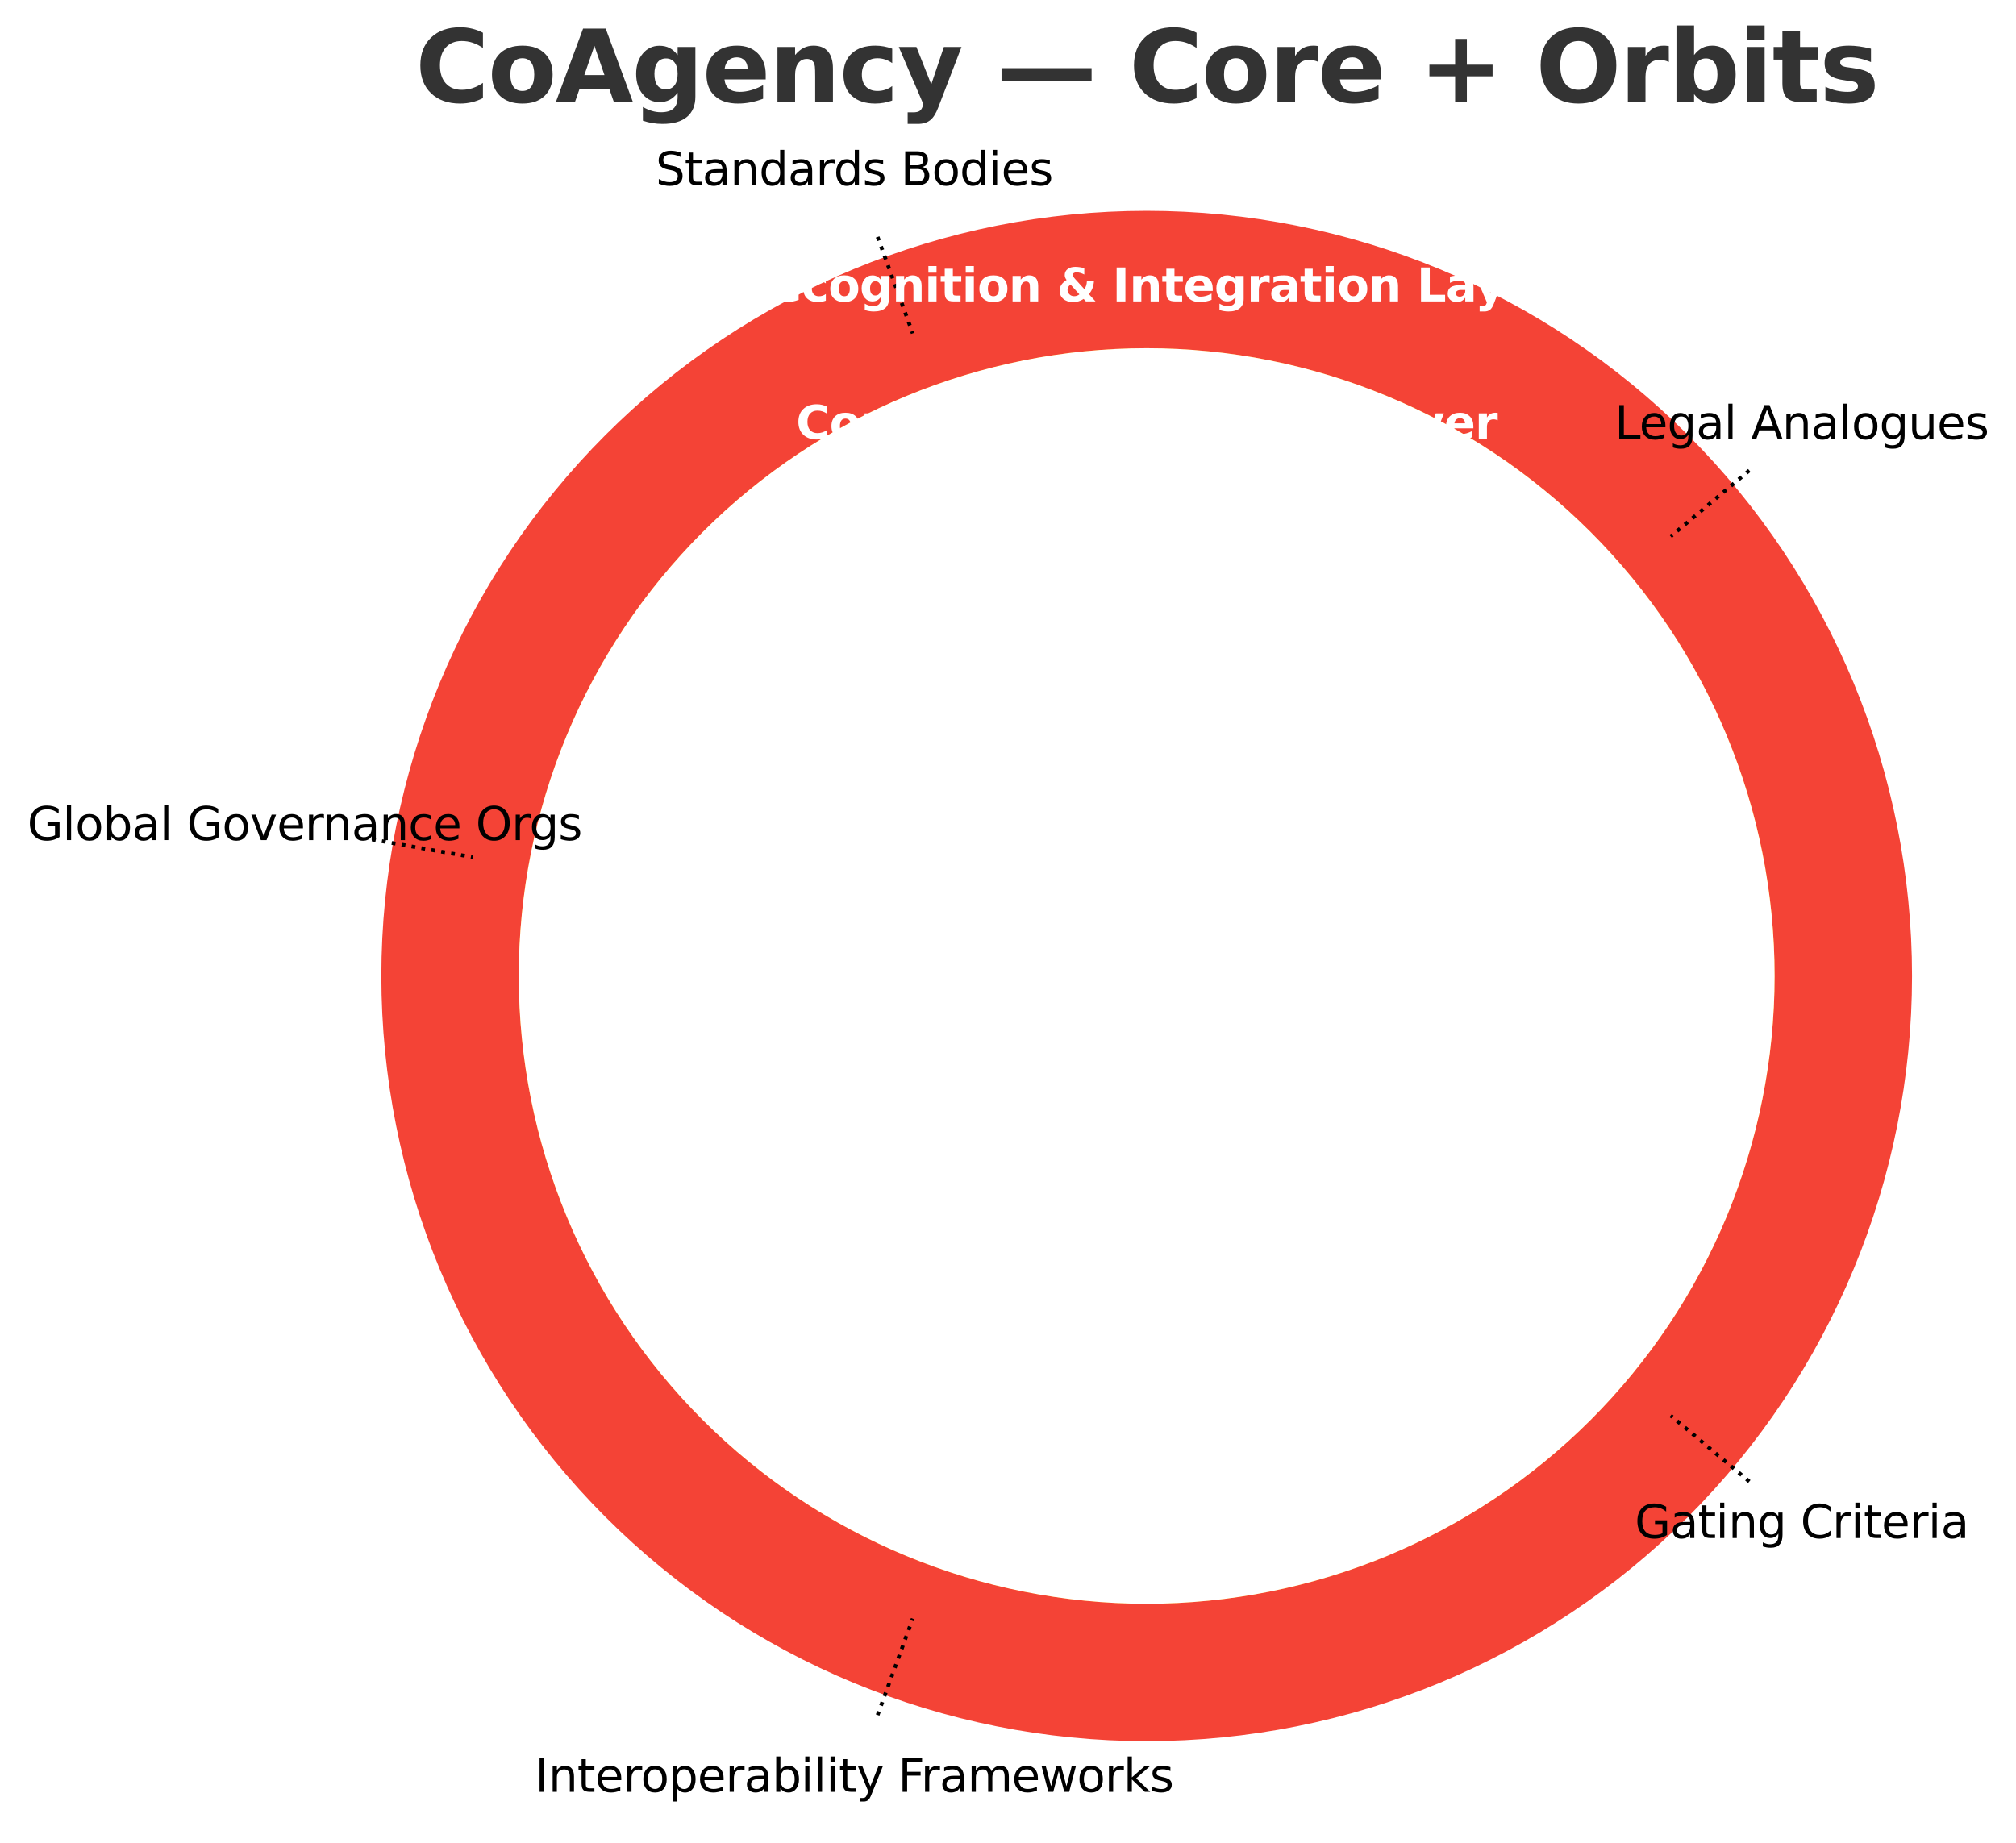 <?xml version="1.0" encoding="utf-8" standalone="no"?>
<!DOCTYPE svg PUBLIC "-//W3C//DTD SVG 1.1//EN"
  "http://www.w3.org/Graphics/SVG/1.1/DTD/svg11.dtd">
<svg xmlns:xlink="http://www.w3.org/1999/xlink" width="531.895pt" height="486.33pt" viewBox="0 0 531.895 486.33" xmlns="http://www.w3.org/2000/svg" version="1.1">
 <defs>
  <style type="text/css">*{stroke-linejoin: round; stroke-linecap: butt}</style>
 </defs>
 <g id="figure_1">
  <g id="patch_1">
   <path d="M 0 486.33 
L 531.895 486.33 
L 531.895 0 
L 0 0 
z
" style="fill: #ffffff"/>
  </g>
  <g id="axes_1">
   <g id="patch_2">
    <path d="M 302.539 458.987 
C 355.957 458.987 407.194 437.764 444.967 399.992 
C 482.739 362.219 503.963 310.982 503.963 257.563 
C 503.963 204.145 482.739 152.908 444.967 115.135 
C 407.194 77.363 355.957 56.139 302.539 56.139 
C 249.12 56.139 197.883 77.363 160.11 115.135 
C 122.338 152.908 101.115 204.145 101.115 257.563 
C 101.115 310.982 122.338 362.219 160.11 399.992 
C 197.883 437.764 249.12 458.987 302.539 458.987 
z
" clip-path="url(#pd118e66a02)" style="fill: #f44336; stroke: #f44336; stroke-linejoin: miter"/>
   </g>
   <g id="patch_3">
    <path d="M 302.539 422.731 
C 346.342 422.731 388.356 405.328 419.33 374.355 
C 450.303 343.381 467.706 301.366 467.706 257.563 
C 467.706 213.76 450.303 171.746 419.33 140.772 
C 388.356 109.799 346.342 92.396 302.539 92.396 
C 258.736 92.396 216.721 109.799 185.747 140.772 
C 154.774 171.746 137.371 213.76 137.371 257.563 
C 137.371 301.366 154.774 343.381 185.747 374.355 
C 216.721 405.328 258.736 422.731 302.539 422.731 
z
" clip-path="url(#pd118e66a02)" style="fill: #ff9800; stroke: #ff9800; stroke-linejoin: miter"/>
   </g>
   <g id="patch_4">
    <path d="M 302.539 386.475 
C 336.726 386.475 369.518 372.892 393.693 348.718 
C 417.867 324.543 431.45 291.751 431.45 257.563 
C 431.45 223.376 417.867 190.584 393.693 166.409 
C 369.518 142.235 336.726 128.652 302.539 128.652 
C 268.351 128.652 235.559 142.235 211.384 166.409 
C 187.21 190.584 173.627 223.376 173.627 257.563 
C 173.627 291.751 187.21 324.543 211.384 348.718 
C 235.559 372.892 268.351 386.475 302.539 386.475 
z
" clip-path="url(#pd118e66a02)" style="fill: #4caf50; stroke: #4caf50; stroke-linejoin: miter"/>
   </g>
   <g id="patch_5">
    <path d="M 302.539 350.218 
C 327.111 350.218 350.68 340.456 368.056 323.08 
C 385.431 305.705 395.194 282.136 395.194 257.563 
C 395.194 232.991 385.431 209.422 368.056 192.046 
C 350.68 174.671 327.111 164.908 302.539 164.908 
C 277.966 164.908 254.397 174.671 237.022 192.046 
C 219.646 209.422 209.883 232.991 209.883 257.563 
C 209.883 282.136 219.646 305.705 237.022 323.08 
C 254.397 340.456 277.966 350.218 302.539 350.218 
z
" clip-path="url(#pd118e66a02)" style="fill: #2196f3; stroke: #2196f3; stroke-linejoin: miter"/>
   </g>
   <g id="patch_6">
    <path d="M 302.539 313.962 
C 317.496 313.962 331.842 308.02 342.418 297.443 
C 352.995 286.867 358.937 272.521 358.937 257.563 
C 358.937 242.606 352.995 228.26 342.418 217.684 
C 331.842 207.107 317.496 201.165 302.539 201.165 
C 287.581 201.165 273.235 207.107 262.659 217.684 
C 252.082 228.26 246.14 242.606 246.14 257.563 
C 246.14 272.521 252.082 286.867 262.659 297.443 
C 273.235 308.02 287.581 313.962 302.539 313.962 
z
" clip-path="url(#pd118e66a02)" style="fill: #9c27b0; stroke: #9c27b0; stroke-linejoin: miter"/>
   </g>
   <g id="patch_7">
    <path d="M 302.539 422.731 
C 346.342 422.731 388.356 405.328 419.33 374.355 
C 450.303 343.381 467.706 301.366 467.706 257.563 
C 467.706 213.76 450.303 171.746 419.33 140.772 
C 388.356 109.799 346.342 92.396 302.539 92.396 
C 258.736 92.396 216.721 109.799 185.747 140.772 
C 154.774 171.746 137.371 213.76 137.371 257.563 
C 137.371 301.366 154.774 343.381 185.747 374.355 
C 216.721 405.328 258.736 422.731 302.539 422.731 
z
" clip-path="url(#pd118e66a02)" style="fill: #ffffff; stroke: #ffffff; stroke-linejoin: miter"/>
   </g>
   <g id="patch_8">
    <path d="M 302.539 386.475 
C 336.726 386.475 369.518 372.892 393.693 348.718 
C 417.867 324.543 431.45 291.751 431.45 257.563 
C 431.45 223.376 417.867 190.584 393.693 166.409 
C 369.518 142.235 336.726 128.652 302.539 128.652 
C 268.351 128.652 235.559 142.235 211.384 166.409 
C 187.21 190.584 173.627 223.376 173.627 257.563 
C 173.627 291.751 187.21 324.543 211.384 348.718 
C 235.559 372.892 268.351 386.475 302.539 386.475 
z
" clip-path="url(#pd118e66a02)" style="fill: #ffffff; stroke: #ffffff; stroke-linejoin: miter"/>
   </g>
   <g id="patch_9">
    <path d="M 302.539 350.218 
C 327.111 350.218 350.68 340.456 368.056 323.08 
C 385.431 305.705 395.194 282.136 395.194 257.563 
C 395.194 232.991 385.431 209.422 368.056 192.046 
C 350.68 174.671 327.111 164.908 302.539 164.908 
C 277.966 164.908 254.397 174.671 237.022 192.046 
C 219.646 209.422 209.883 232.991 209.883 257.563 
C 209.883 282.136 219.646 305.705 237.022 323.08 
C 254.397 340.456 277.966 350.218 302.539 350.218 
z
" clip-path="url(#pd118e66a02)" style="fill: #ffffff; stroke: #ffffff; stroke-linejoin: miter"/>
   </g>
   <g id="patch_10">
    <path d="M 302.539 313.962 
C 317.496 313.962 331.842 308.02 342.418 297.443 
C 352.995 286.867 358.937 272.521 358.937 257.563 
C 358.937 242.606 352.995 228.26 342.418 217.684 
C 331.842 207.107 317.496 201.165 302.539 201.165 
C 287.581 201.165 273.235 207.107 262.659 217.684 
C 252.082 228.26 246.14 242.606 246.14 257.563 
C 246.14 272.521 252.082 286.867 262.659 297.443 
C 273.235 308.02 287.581 313.962 302.539 313.962 
z
" clip-path="url(#pd118e66a02)" style="fill: #ffffff; stroke: #ffffff; stroke-linejoin: miter"/>
   </g>
   <g id="patch_11">
    <path d="M 302.539 257.563 
C 302.539 257.563 302.539 257.563 302.539 257.563 
C 302.539 257.563 302.539 257.563 302.539 257.563 
C 302.539 257.563 302.539 257.563 302.539 257.563 
C 302.539 257.563 302.539 257.563 302.539 257.563 
C 302.539 257.563 302.539 257.563 302.539 257.563 
C 302.539 257.563 302.539 257.563 302.539 257.563 
C 302.539 257.563 302.539 257.563 302.539 257.563 
C 302.539 257.563 302.539 257.563 302.539 257.563 
z
" clip-path="url(#pd118e66a02)" style="fill: #ffffff; stroke: #ffffff; stroke-linejoin: miter"/>
   </g>
   <g id="line2d_1">
    <path d="M 231.553 62.533 
L 240.812 87.972 
" clip-path="url(#pd118e66a02)" style="fill: none; stroke-dasharray: 1,1.65; stroke-dashoffset: 0; stroke: #000000"/>
   </g>
   <g id="line2d_2">
    <path d="M 461.529 124.155 
L 440.791 141.556 
" clip-path="url(#pd118e66a02)" style="fill: none; stroke-dasharray: 1,1.65; stroke-dashoffset: 0; stroke: #000000"/>
   </g>
   <g id="line2d_3">
    <path d="M 461.529 390.972 
L 440.791 373.571 
" clip-path="url(#pd118e66a02)" style="fill: none; stroke-dasharray: 1,1.65; stroke-dashoffset: 0; stroke: #000000"/>
   </g>
   <g id="line2d_4">
    <path d="M 231.553 452.594 
L 240.812 427.155 
" clip-path="url(#pd118e66a02)" style="fill: none; stroke-dasharray: 1,1.65; stroke-dashoffset: 0; stroke: #000000"/>
   </g>
   <g id="line2d_5">
    <path d="M 98.144 221.523 
L 124.804 226.224 
" clip-path="url(#pd118e66a02)" style="fill: none; stroke-dasharray: 1,1.65; stroke-dashoffset: 0; stroke: #000000"/>
   </g>
   <g id="text_1">
    <!-- CoAgency — Core + Orbits -->
    <g style="fill: #333333" transform="translate(109.576 26.956) scale(0.26 -0.26)">
     <defs>
      <path id="DejaVuSans-Bold-43" d="M 4288 256 
Q 3956 84 3597 -3 
Q 3238 -91 2847 -91 
Q 1681 -91 1000 561 
Q 319 1213 319 2328 
Q 319 3447 1000 4098 
Q 1681 4750 2847 4750 
Q 3238 4750 3597 4662 
Q 3956 4575 4288 4403 
L 4288 3438 
Q 3953 3666 3628 3772 
Q 3303 3878 2944 3878 
Q 2300 3878 1931 3465 
Q 1563 3053 1563 2328 
Q 1563 1606 1931 1193 
Q 2300 781 2944 781 
Q 3303 781 3628 887 
Q 3953 994 4288 1222 
L 4288 256 
z
" transform="scale(0.016)"/>
      <path id="DejaVuSans-Bold-6f" d="M 2203 2784 
Q 1831 2784 1636 2517 
Q 1441 2250 1441 1747 
Q 1441 1244 1636 976 
Q 1831 709 2203 709 
Q 2569 709 2762 976 
Q 2956 1244 2956 1747 
Q 2956 2250 2762 2517 
Q 2569 2784 2203 2784 
z
M 2203 3584 
Q 3106 3584 3614 3096 
Q 4122 2609 4122 1747 
Q 4122 884 3614 396 
Q 3106 -91 2203 -91 
Q 1297 -91 786 396 
Q 275 884 275 1747 
Q 275 2609 786 3096 
Q 1297 3584 2203 3584 
z
" transform="scale(0.016)"/>
      <path id="DejaVuSans-Bold-41" d="M 3419 850 
L 1538 850 
L 1241 0 
L 31 0 
L 1759 4666 
L 3194 4666 
L 4922 0 
L 3713 0 
L 3419 850 
z
M 1838 1716 
L 3116 1716 
L 2478 3572 
L 1838 1716 
z
" transform="scale(0.016)"/>
      <path id="DejaVuSans-Bold-67" d="M 2919 594 
Q 2688 288 2409 144 
Q 2131 0 1766 0 
Q 1125 0 706 504 
Q 288 1009 288 1791 
Q 288 2575 706 3076 
Q 1125 3578 1766 3578 
Q 2131 3578 2409 3434 
Q 2688 3291 2919 2981 
L 2919 3500 
L 4044 3500 
L 4044 353 
Q 4044 -491 3511 -936 
Q 2978 -1381 1966 -1381 
Q 1638 -1381 1331 -1331 
Q 1025 -1281 716 -1178 
L 716 -306 
Q 1009 -475 1290 -558 
Q 1572 -641 1856 -641 
Q 2406 -641 2662 -400 
Q 2919 -159 2919 353 
L 2919 594 
z
M 2181 2772 
Q 1834 2772 1640 2515 
Q 1447 2259 1447 1791 
Q 1447 1309 1634 1061 
Q 1822 813 2181 813 
Q 2531 813 2725 1069 
Q 2919 1325 2919 1791 
Q 2919 2259 2725 2515 
Q 2531 2772 2181 2772 
z
" transform="scale(0.016)"/>
      <path id="DejaVuSans-Bold-65" d="M 4031 1759 
L 4031 1441 
L 1416 1441 
Q 1456 1047 1700 850 
Q 1944 653 2381 653 
Q 2734 653 3104 758 
Q 3475 863 3866 1075 
L 3866 213 
Q 3469 63 3072 -14 
Q 2675 -91 2278 -91 
Q 1328 -91 801 392 
Q 275 875 275 1747 
Q 275 2603 792 3093 
Q 1309 3584 2216 3584 
Q 3041 3584 3536 3087 
Q 4031 2591 4031 1759 
z
M 2881 2131 
Q 2881 2450 2695 2645 
Q 2509 2841 2209 2841 
Q 1884 2841 1681 2658 
Q 1478 2475 1428 2131 
L 2881 2131 
z
" transform="scale(0.016)"/>
      <path id="DejaVuSans-Bold-6e" d="M 4056 2131 
L 4056 0 
L 2931 0 
L 2931 347 
L 2931 1631 
Q 2931 2084 2911 2256 
Q 2891 2428 2841 2509 
Q 2775 2619 2662 2680 
Q 2550 2741 2406 2741 
Q 2056 2741 1856 2470 
Q 1656 2200 1656 1722 
L 1656 0 
L 538 0 
L 538 3500 
L 1656 3500 
L 1656 2988 
Q 1909 3294 2193 3439 
Q 2478 3584 2822 3584 
Q 3428 3584 3742 3212 
Q 4056 2841 4056 2131 
z
" transform="scale(0.016)"/>
      <path id="DejaVuSans-Bold-63" d="M 3366 3391 
L 3366 2478 
Q 3138 2634 2908 2709 
Q 2678 2784 2431 2784 
Q 1963 2784 1702 2511 
Q 1441 2238 1441 1747 
Q 1441 1256 1702 982 
Q 1963 709 2431 709 
Q 2694 709 2930 787 
Q 3166 866 3366 1019 
L 3366 103 
Q 3103 6 2833 -42 
Q 2563 -91 2291 -91 
Q 1344 -91 809 395 
Q 275 881 275 1747 
Q 275 2613 809 3098 
Q 1344 3584 2291 3584 
Q 2566 3584 2833 3536 
Q 3100 3488 3366 3391 
z
" transform="scale(0.016)"/>
      <path id="DejaVuSans-Bold-79" d="M 78 3500 
L 1197 3500 
L 2138 1125 
L 2938 3500 
L 4056 3500 
L 2584 -331 
Q 2363 -916 2067 -1148 
Q 1772 -1381 1288 -1381 
L 641 -1381 
L 641 -647 
L 991 -647 
Q 1275 -647 1404 -556 
Q 1534 -466 1606 -231 
L 1638 -134 
L 78 3500 
z
" transform="scale(0.016)"/>
      <path id="DejaVuSans-Bold-20" transform="scale(0.016)"/>
      <path id="DejaVuSans-Bold-2014" d="M 344 2156 
L 6056 2156 
L 6056 1350 
L 344 1350 
L 344 2156 
z
" transform="scale(0.016)"/>
      <path id="DejaVuSans-Bold-72" d="M 3138 2547 
Q 2991 2616 2845 2648 
Q 2700 2681 2553 2681 
Q 2122 2681 1889 2404 
Q 1656 2128 1656 1613 
L 1656 0 
L 538 0 
L 538 3500 
L 1656 3500 
L 1656 2925 
Q 1872 3269 2151 3426 
Q 2431 3584 2822 3584 
Q 2878 3584 2943 3579 
Q 3009 3575 3134 3559 
L 3138 2547 
z
" transform="scale(0.016)"/>
      <path id="DejaVuSans-Bold-2b" d="M 3053 4013 
L 3053 2375 
L 4684 2375 
L 4684 1638 
L 3053 1638 
L 3053 0 
L 2309 0 
L 2309 1638 
L 678 1638 
L 678 2375 
L 2309 2375 
L 2309 4013 
L 3053 4013 
z
" transform="scale(0.016)"/>
      <path id="DejaVuSans-Bold-4f" d="M 2719 3878 
Q 2169 3878 1866 3472 
Q 1563 3066 1563 2328 
Q 1563 1594 1866 1187 
Q 2169 781 2719 781 
Q 3272 781 3575 1187 
Q 3878 1594 3878 2328 
Q 3878 3066 3575 3472 
Q 3272 3878 2719 3878 
z
M 2719 4750 
Q 3844 4750 4481 4106 
Q 5119 3463 5119 2328 
Q 5119 1197 4481 553 
Q 3844 -91 2719 -91 
Q 1597 -91 958 553 
Q 319 1197 319 2328 
Q 319 3463 958 4106 
Q 1597 4750 2719 4750 
z
" transform="scale(0.016)"/>
      <path id="DejaVuSans-Bold-62" d="M 2400 722 
Q 2759 722 2948 984 
Q 3138 1247 3138 1747 
Q 3138 2247 2948 2509 
Q 2759 2772 2400 2772 
Q 2041 2772 1848 2508 
Q 1656 2244 1656 1747 
Q 1656 1250 1848 986 
Q 2041 722 2400 722 
z
M 1656 2988 
Q 1888 3294 2169 3439 
Q 2450 3584 2816 3584 
Q 3463 3584 3878 3070 
Q 4294 2556 4294 1747 
Q 4294 938 3878 423 
Q 3463 -91 2816 -91 
Q 2450 -91 2169 54 
Q 1888 200 1656 506 
L 1656 0 
L 538 0 
L 538 4863 
L 1656 4863 
L 1656 2988 
z
" transform="scale(0.016)"/>
      <path id="DejaVuSans-Bold-69" d="M 538 3500 
L 1656 3500 
L 1656 0 
L 538 0 
L 538 3500 
z
M 538 4863 
L 1656 4863 
L 1656 3950 
L 538 3950 
L 538 4863 
z
" transform="scale(0.016)"/>
      <path id="DejaVuSans-Bold-74" d="M 1759 4494 
L 1759 3500 
L 2913 3500 
L 2913 2700 
L 1759 2700 
L 1759 1216 
Q 1759 972 1856 886 
Q 1953 800 2241 800 
L 2816 800 
L 2816 0 
L 1856 0 
Q 1194 0 917 276 
Q 641 553 641 1216 
L 641 2700 
L 84 2700 
L 84 3500 
L 641 3500 
L 641 4494 
L 1759 4494 
z
" transform="scale(0.016)"/>
      <path id="DejaVuSans-Bold-73" d="M 3272 3391 
L 3272 2541 
Q 2913 2691 2578 2766 
Q 2244 2841 1947 2841 
Q 1628 2841 1473 2761 
Q 1319 2681 1319 2516 
Q 1319 2381 1436 2309 
Q 1553 2238 1856 2203 
L 2053 2175 
Q 2913 2066 3209 1816 
Q 3506 1566 3506 1031 
Q 3506 472 3093 190 
Q 2681 -91 1863 -91 
Q 1516 -91 1145 -36 
Q 775 19 384 128 
L 384 978 
Q 719 816 1070 734 
Q 1422 653 1784 653 
Q 2113 653 2278 743 
Q 2444 834 2444 1013 
Q 2444 1163 2330 1236 
Q 2216 1309 1875 1350 
L 1678 1375 
Q 931 1469 631 1722 
Q 331 1975 331 2491 
Q 331 3047 712 3315 
Q 1094 3584 1881 3584 
Q 2191 3584 2531 3537 
Q 2872 3491 3272 3391 
z
" transform="scale(0.016)"/>
     </defs>
     <use xlink:href="#DejaVuSans-Bold-43"/>
     <use xlink:href="#DejaVuSans-Bold-6f" x="73.389"/>
     <use xlink:href="#DejaVuSans-Bold-41" x="142.09"/>
     <use xlink:href="#DejaVuSans-Bold-67" x="219.482"/>
     <use xlink:href="#DejaVuSans-Bold-65" x="291.064"/>
     <use xlink:href="#DejaVuSans-Bold-6e" x="358.887"/>
     <use xlink:href="#DejaVuSans-Bold-63" x="430.078"/>
     <use xlink:href="#DejaVuSans-Bold-79" x="489.355"/>
     <use xlink:href="#DejaVuSans-Bold-20" x="554.541"/>
     <use xlink:href="#DejaVuSans-Bold-2014" x="589.355"/>
     <use xlink:href="#DejaVuSans-Bold-20" x="689.355"/>
     <use xlink:href="#DejaVuSans-Bold-43" x="724.17"/>
     <use xlink:href="#DejaVuSans-Bold-6f" x="797.559"/>
     <use xlink:href="#DejaVuSans-Bold-72" x="866.26"/>
     <use xlink:href="#DejaVuSans-Bold-65" x="915.576"/>
     <use xlink:href="#DejaVuSans-Bold-20" x="983.398"/>
     <use xlink:href="#DejaVuSans-Bold-2b" x="1018.213"/>
     <use xlink:href="#DejaVuSans-Bold-20" x="1102.002"/>
     <use xlink:href="#DejaVuSans-Bold-4f" x="1136.816"/>
     <use xlink:href="#DejaVuSans-Bold-72" x="1221.826"/>
     <use xlink:href="#DejaVuSans-Bold-62" x="1271.143"/>
     <use xlink:href="#DejaVuSans-Bold-69" x="1342.725"/>
     <use xlink:href="#DejaVuSans-Bold-74" x="1377.002"/>
     <use xlink:href="#DejaVuSans-Bold-73" x="1424.805"/>
    </g>
   </g>
   <g id="text_2">
    <!-- Recognition &amp; Integration Layer -->
    <g style="fill: #ffffff" transform="translate(194.044 79.546) scale(0.12 -0.12)">
     <defs>
      <path id="DejaVuSans-Bold-52" d="M 2297 2597 
Q 2675 2597 2839 2737 
Q 3003 2878 3003 3200 
Q 3003 3519 2839 3656 
Q 2675 3794 2297 3794 
L 1791 3794 
L 1791 2597 
L 2297 2597 
z
M 1791 1766 
L 1791 0 
L 588 0 
L 588 4666 
L 2425 4666 
Q 3347 4666 3776 4356 
Q 4206 4047 4206 3378 
Q 4206 2916 3982 2619 
Q 3759 2322 3309 2181 
Q 3556 2125 3751 1926 
Q 3947 1728 4147 1325 
L 4800 0 
L 3519 0 
L 2950 1159 
Q 2778 1509 2601 1637 
Q 2425 1766 2131 1766 
L 1791 1766 
z
" transform="scale(0.016)"/>
      <path id="DejaVuSans-Bold-26" d="M 2497 3097 
L 3775 1691 
Q 3941 1909 4027 2181 
Q 4113 2453 4128 2797 
L 5100 2797 
Q 5053 2228 4879 1784 
Q 4706 1341 4397 1006 
L 5313 0 
L 3988 0 
L 3681 341 
Q 3353 122 2990 15 
Q 2628 -91 2222 -91 
Q 1400 -91 892 342 
Q 384 775 384 1459 
Q 384 1916 607 2267 
Q 831 2619 1338 2950 
Q 1206 3116 1143 3281 
Q 1081 3447 1081 3628 
Q 1081 4138 1478 4444 
Q 1875 4750 2534 4750 
Q 2819 4750 3126 4704 
Q 3434 4659 3769 4569 
L 3769 3700 
Q 3475 3850 3212 3922 
Q 2950 3994 2700 3994 
Q 2459 3994 2326 3901 
Q 2194 3809 2194 3641 
Q 2194 3534 2270 3398 
Q 2347 3263 2497 3097 
z
M 1875 2322 
Q 1672 2175 1569 1989 
Q 1466 1803 1466 1581 
Q 1466 1222 1731 969 
Q 1997 716 2369 716 
Q 2578 716 2759 780 
Q 2941 844 3097 972 
L 1875 2322 
z
" transform="scale(0.016)"/>
      <path id="DejaVuSans-Bold-49" d="M 588 4666 
L 1791 4666 
L 1791 0 
L 588 0 
L 588 4666 
z
" transform="scale(0.016)"/>
      <path id="DejaVuSans-Bold-61" d="M 2106 1575 
Q 1756 1575 1579 1456 
Q 1403 1338 1403 1106 
Q 1403 894 1545 773 
Q 1688 653 1941 653 
Q 2256 653 2472 879 
Q 2688 1106 2688 1447 
L 2688 1575 
L 2106 1575 
z
M 3816 1997 
L 3816 0 
L 2688 0 
L 2688 519 
Q 2463 200 2181 54 
Q 1900 -91 1497 -91 
Q 953 -91 614 226 
Q 275 544 275 1050 
Q 275 1666 698 1953 
Q 1122 2241 2028 2241 
L 2688 2241 
L 2688 2328 
Q 2688 2594 2478 2717 
Q 2269 2841 1825 2841 
Q 1466 2841 1156 2769 
Q 847 2697 581 2553 
L 581 3406 
Q 941 3494 1303 3539 
Q 1666 3584 2028 3584 
Q 2975 3584 3395 3211 
Q 3816 2838 3816 1997 
z
" transform="scale(0.016)"/>
      <path id="DejaVuSans-Bold-4c" d="M 588 4666 
L 1791 4666 
L 1791 909 
L 3903 909 
L 3903 0 
L 588 0 
L 588 4666 
z
" transform="scale(0.016)"/>
     </defs>
     <use xlink:href="#DejaVuSans-Bold-52"/>
     <use xlink:href="#DejaVuSans-Bold-65" x="77.002"/>
     <use xlink:href="#DejaVuSans-Bold-63" x="144.824"/>
     <use xlink:href="#DejaVuSans-Bold-6f" x="204.102"/>
     <use xlink:href="#DejaVuSans-Bold-67" x="272.803"/>
     <use xlink:href="#DejaVuSans-Bold-6e" x="344.385"/>
     <use xlink:href="#DejaVuSans-Bold-69" x="415.576"/>
     <use xlink:href="#DejaVuSans-Bold-74" x="449.854"/>
     <use xlink:href="#DejaVuSans-Bold-69" x="497.656"/>
     <use xlink:href="#DejaVuSans-Bold-6f" x="531.934"/>
     <use xlink:href="#DejaVuSans-Bold-6e" x="600.635"/>
     <use xlink:href="#DejaVuSans-Bold-20" x="671.826"/>
     <use xlink:href="#DejaVuSans-Bold-26" x="706.641"/>
     <use xlink:href="#DejaVuSans-Bold-20" x="793.848"/>
     <use xlink:href="#DejaVuSans-Bold-49" x="828.662"/>
     <use xlink:href="#DejaVuSans-Bold-6e" x="865.869"/>
     <use xlink:href="#DejaVuSans-Bold-74" x="937.061"/>
     <use xlink:href="#DejaVuSans-Bold-65" x="984.863"/>
     <use xlink:href="#DejaVuSans-Bold-67" x="1052.686"/>
     <use xlink:href="#DejaVuSans-Bold-72" x="1124.268"/>
     <use xlink:href="#DejaVuSans-Bold-61" x="1173.584"/>
     <use xlink:href="#DejaVuSans-Bold-74" x="1241.064"/>
     <use xlink:href="#DejaVuSans-Bold-69" x="1288.867"/>
     <use xlink:href="#DejaVuSans-Bold-6f" x="1323.145"/>
     <use xlink:href="#DejaVuSans-Bold-6e" x="1391.846"/>
     <use xlink:href="#DejaVuSans-Bold-20" x="1463.037"/>
     <use xlink:href="#DejaVuSans-Bold-4c" x="1497.852"/>
     <use xlink:href="#DejaVuSans-Bold-61" x="1561.572"/>
     <use xlink:href="#DejaVuSans-Bold-79" x="1625.928"/>
     <use xlink:href="#DejaVuSans-Bold-65" x="1691.113"/>
     <use xlink:href="#DejaVuSans-Bold-72" x="1758.936"/>
    </g>
   </g>
   <g id="text_3">
    <!-- Continuity &amp; Memory Layer -->
    <g style="fill: #ffffff" transform="translate(210.031 115.803) scale(0.12 -0.12)">
     <defs>
      <path id="DejaVuSans-Bold-75" d="M 500 1363 
L 500 3500 
L 1625 3500 
L 1625 3150 
Q 1625 2866 1622 2436 
Q 1619 2006 1619 1863 
Q 1619 1441 1641 1255 
Q 1663 1069 1716 984 
Q 1784 875 1895 815 
Q 2006 756 2150 756 
Q 2500 756 2700 1025 
Q 2900 1294 2900 1772 
L 2900 3500 
L 4019 3500 
L 4019 0 
L 2900 0 
L 2900 506 
Q 2647 200 2364 54 
Q 2081 -91 1741 -91 
Q 1134 -91 817 281 
Q 500 653 500 1363 
z
" transform="scale(0.016)"/>
      <path id="DejaVuSans-Bold-4d" d="M 588 4666 
L 2119 4666 
L 3181 2169 
L 4250 4666 
L 5778 4666 
L 5778 0 
L 4641 0 
L 4641 3413 
L 3566 897 
L 2803 897 
L 1728 3413 
L 1728 0 
L 588 0 
L 588 4666 
z
" transform="scale(0.016)"/>
      <path id="DejaVuSans-Bold-6d" d="M 3781 2919 
Q 3994 3244 4286 3414 
Q 4578 3584 4928 3584 
Q 5531 3584 5847 3212 
Q 6163 2841 6163 2131 
L 6163 0 
L 5038 0 
L 5038 1825 
Q 5041 1866 5042 1909 
Q 5044 1953 5044 2034 
Q 5044 2406 4934 2573 
Q 4825 2741 4581 2741 
Q 4263 2741 4089 2478 
Q 3916 2216 3909 1719 
L 3909 0 
L 2784 0 
L 2784 1825 
Q 2784 2406 2684 2573 
Q 2584 2741 2328 2741 
Q 2006 2741 1831 2477 
Q 1656 2213 1656 1722 
L 1656 0 
L 531 0 
L 531 3500 
L 1656 3500 
L 1656 2988 
Q 1863 3284 2130 3434 
Q 2397 3584 2719 3584 
Q 3081 3584 3359 3409 
Q 3638 3234 3781 2919 
z
" transform="scale(0.016)"/>
     </defs>
     <use xlink:href="#DejaVuSans-Bold-43"/>
     <use xlink:href="#DejaVuSans-Bold-6f" x="73.389"/>
     <use xlink:href="#DejaVuSans-Bold-6e" x="142.09"/>
     <use xlink:href="#DejaVuSans-Bold-74" x="213.281"/>
     <use xlink:href="#DejaVuSans-Bold-69" x="261.084"/>
     <use xlink:href="#DejaVuSans-Bold-6e" x="295.361"/>
     <use xlink:href="#DejaVuSans-Bold-75" x="366.553"/>
     <use xlink:href="#DejaVuSans-Bold-69" x="437.744"/>
     <use xlink:href="#DejaVuSans-Bold-74" x="472.021"/>
     <use xlink:href="#DejaVuSans-Bold-79" x="519.824"/>
     <use xlink:href="#DejaVuSans-Bold-20" x="585.01"/>
     <use xlink:href="#DejaVuSans-Bold-26" x="619.824"/>
     <use xlink:href="#DejaVuSans-Bold-20" x="707.031"/>
     <use xlink:href="#DejaVuSans-Bold-4d" x="741.846"/>
     <use xlink:href="#DejaVuSans-Bold-65" x="841.357"/>
     <use xlink:href="#DejaVuSans-Bold-6d" x="909.18"/>
     <use xlink:href="#DejaVuSans-Bold-6f" x="1013.379"/>
     <use xlink:href="#DejaVuSans-Bold-72" x="1082.08"/>
     <use xlink:href="#DejaVuSans-Bold-79" x="1131.396"/>
     <use xlink:href="#DejaVuSans-Bold-20" x="1196.582"/>
     <use xlink:href="#DejaVuSans-Bold-4c" x="1231.396"/>
     <use xlink:href="#DejaVuSans-Bold-61" x="1295.117"/>
     <use xlink:href="#DejaVuSans-Bold-79" x="1359.473"/>
     <use xlink:href="#DejaVuSans-Bold-65" x="1424.658"/>
     <use xlink:href="#DejaVuSans-Bold-72" x="1492.48"/>
    </g>
   </g>
   <g id="text_4">
    <!-- Operational Agency Layer -->
    <g style="fill: #ffffff" transform="translate(215.092 152.059) scale(0.12 -0.12)">
     <defs>
      <path id="DejaVuSans-Bold-70" d="M 1656 506 
L 1656 -1331 
L 538 -1331 
L 538 3500 
L 1656 3500 
L 1656 2988 
Q 1888 3294 2169 3439 
Q 2450 3584 2816 3584 
Q 3463 3584 3878 3070 
Q 4294 2556 4294 1747 
Q 4294 938 3878 423 
Q 3463 -91 2816 -91 
Q 2450 -91 2169 54 
Q 1888 200 1656 506 
z
M 2400 2772 
Q 2041 2772 1848 2508 
Q 1656 2244 1656 1747 
Q 1656 1250 1848 986 
Q 2041 722 2400 722 
Q 2759 722 2948 984 
Q 3138 1247 3138 1747 
Q 3138 2247 2948 2509 
Q 2759 2772 2400 2772 
z
" transform="scale(0.016)"/>
      <path id="DejaVuSans-Bold-6c" d="M 538 4863 
L 1656 4863 
L 1656 0 
L 538 0 
L 538 4863 
z
" transform="scale(0.016)"/>
     </defs>
     <use xlink:href="#DejaVuSans-Bold-4f"/>
     <use xlink:href="#DejaVuSans-Bold-70" x="85.01"/>
     <use xlink:href="#DejaVuSans-Bold-65" x="156.592"/>
     <use xlink:href="#DejaVuSans-Bold-72" x="224.414"/>
     <use xlink:href="#DejaVuSans-Bold-61" x="273.73"/>
     <use xlink:href="#DejaVuSans-Bold-74" x="341.211"/>
     <use xlink:href="#DejaVuSans-Bold-69" x="389.014"/>
     <use xlink:href="#DejaVuSans-Bold-6f" x="423.291"/>
     <use xlink:href="#DejaVuSans-Bold-6e" x="491.992"/>
     <use xlink:href="#DejaVuSans-Bold-61" x="563.184"/>
     <use xlink:href="#DejaVuSans-Bold-6c" x="630.664"/>
     <use xlink:href="#DejaVuSans-Bold-20" x="664.941"/>
     <use xlink:href="#DejaVuSans-Bold-41" x="699.756"/>
     <use xlink:href="#DejaVuSans-Bold-67" x="777.148"/>
     <use xlink:href="#DejaVuSans-Bold-65" x="848.73"/>
     <use xlink:href="#DejaVuSans-Bold-6e" x="916.553"/>
     <use xlink:href="#DejaVuSans-Bold-63" x="987.744"/>
     <use xlink:href="#DejaVuSans-Bold-79" x="1047.021"/>
     <use xlink:href="#DejaVuSans-Bold-20" x="1112.207"/>
     <use xlink:href="#DejaVuSans-Bold-4c" x="1147.021"/>
     <use xlink:href="#DejaVuSans-Bold-61" x="1210.742"/>
     <use xlink:href="#DejaVuSans-Bold-79" x="1275.098"/>
     <use xlink:href="#DejaVuSans-Bold-65" x="1340.283"/>
     <use xlink:href="#DejaVuSans-Bold-72" x="1408.105"/>
    </g>
   </g>
   <g id="text_5">
    <!-- Ethics &amp; Governance Layer -->
    <g style="fill: #ffffff" transform="translate(211.789 188.315) scale(0.12 -0.12)">
     <defs>
      <path id="DejaVuSans-Bold-45" d="M 588 4666 
L 3834 4666 
L 3834 3756 
L 1791 3756 
L 1791 2888 
L 3713 2888 
L 3713 1978 
L 1791 1978 
L 1791 909 
L 3903 909 
L 3903 0 
L 588 0 
L 588 4666 
z
" transform="scale(0.016)"/>
      <path id="DejaVuSans-Bold-68" d="M 4056 2131 
L 4056 0 
L 2931 0 
L 2931 347 
L 2931 1625 
Q 2931 2084 2911 2256 
Q 2891 2428 2841 2509 
Q 2775 2619 2662 2680 
Q 2550 2741 2406 2741 
Q 2056 2741 1856 2470 
Q 1656 2200 1656 1722 
L 1656 0 
L 538 0 
L 538 4863 
L 1656 4863 
L 1656 2988 
Q 1909 3294 2193 3439 
Q 2478 3584 2822 3584 
Q 3428 3584 3742 3212 
Q 4056 2841 4056 2131 
z
" transform="scale(0.016)"/>
      <path id="DejaVuSans-Bold-47" d="M 4781 347 
Q 4331 128 3847 18 
Q 3363 -91 2847 -91 
Q 1681 -91 1000 561 
Q 319 1213 319 2328 
Q 319 3456 1012 4103 
Q 1706 4750 2913 4750 
Q 3378 4750 3804 4662 
Q 4231 4575 4609 4403 
L 4609 3438 
Q 4219 3659 3833 3768 
Q 3447 3878 3059 3878 
Q 2341 3878 1952 3476 
Q 1563 3075 1563 2328 
Q 1563 1588 1938 1184 
Q 2313 781 3003 781 
Q 3191 781 3352 804 
Q 3513 828 3641 878 
L 3641 1784 
L 2906 1784 
L 2906 2591 
L 4781 2591 
L 4781 347 
z
" transform="scale(0.016)"/>
      <path id="DejaVuSans-Bold-76" d="M 97 3500 
L 1216 3500 
L 2088 1081 
L 2956 3500 
L 4078 3500 
L 2700 0 
L 1472 0 
L 97 3500 
z
" transform="scale(0.016)"/>
     </defs>
     <use xlink:href="#DejaVuSans-Bold-45"/>
     <use xlink:href="#DejaVuSans-Bold-74" x="68.311"/>
     <use xlink:href="#DejaVuSans-Bold-68" x="116.113"/>
     <use xlink:href="#DejaVuSans-Bold-69" x="187.305"/>
     <use xlink:href="#DejaVuSans-Bold-63" x="221.582"/>
     <use xlink:href="#DejaVuSans-Bold-73" x="280.859"/>
     <use xlink:href="#DejaVuSans-Bold-20" x="340.381"/>
     <use xlink:href="#DejaVuSans-Bold-26" x="375.195"/>
     <use xlink:href="#DejaVuSans-Bold-20" x="462.402"/>
     <use xlink:href="#DejaVuSans-Bold-47" x="497.217"/>
     <use xlink:href="#DejaVuSans-Bold-6f" x="579.297"/>
     <use xlink:href="#DejaVuSans-Bold-76" x="647.998"/>
     <use xlink:href="#DejaVuSans-Bold-65" x="713.184"/>
     <use xlink:href="#DejaVuSans-Bold-72" x="781.006"/>
     <use xlink:href="#DejaVuSans-Bold-6e" x="830.322"/>
     <use xlink:href="#DejaVuSans-Bold-61" x="901.514"/>
     <use xlink:href="#DejaVuSans-Bold-6e" x="968.994"/>
     <use xlink:href="#DejaVuSans-Bold-63" x="1040.186"/>
     <use xlink:href="#DejaVuSans-Bold-65" x="1099.463"/>
     <use xlink:href="#DejaVuSans-Bold-20" x="1167.285"/>
     <use xlink:href="#DejaVuSans-Bold-4c" x="1202.1"/>
     <use xlink:href="#DejaVuSans-Bold-61" x="1265.82"/>
     <use xlink:href="#DejaVuSans-Bold-79" x="1330.176"/>
     <use xlink:href="#DejaVuSans-Bold-65" x="1395.361"/>
     <use xlink:href="#DejaVuSans-Bold-72" x="1463.184"/>
    </g>
   </g>
   <g id="text_6">
    <!-- Identity Layer -->
    <g style="fill: #ffffff" transform="translate(255.254 224.572) scale(0.12 -0.12)">
     <defs>
      <path id="DejaVuSans-Bold-64" d="M 2919 2988 
L 2919 4863 
L 4044 4863 
L 4044 0 
L 2919 0 
L 2919 506 
Q 2688 197 2409 53 
Q 2131 -91 1766 -91 
Q 1119 -91 703 423 
Q 288 938 288 1747 
Q 288 2556 703 3070 
Q 1119 3584 1766 3584 
Q 2128 3584 2408 3439 
Q 2688 3294 2919 2988 
z
M 2181 722 
Q 2541 722 2730 984 
Q 2919 1247 2919 1747 
Q 2919 2247 2730 2509 
Q 2541 2772 2181 2772 
Q 1825 2772 1636 2509 
Q 1447 2247 1447 1747 
Q 1447 1247 1636 984 
Q 1825 722 2181 722 
z
" transform="scale(0.016)"/>
     </defs>
     <use xlink:href="#DejaVuSans-Bold-49"/>
     <use xlink:href="#DejaVuSans-Bold-64" x="37.207"/>
     <use xlink:href="#DejaVuSans-Bold-65" x="108.789"/>
     <use xlink:href="#DejaVuSans-Bold-6e" x="176.611"/>
     <use xlink:href="#DejaVuSans-Bold-74" x="247.803"/>
     <use xlink:href="#DejaVuSans-Bold-69" x="295.605"/>
     <use xlink:href="#DejaVuSans-Bold-74" x="329.883"/>
     <use xlink:href="#DejaVuSans-Bold-79" x="377.686"/>
     <use xlink:href="#DejaVuSans-Bold-20" x="442.871"/>
     <use xlink:href="#DejaVuSans-Bold-4c" x="477.686"/>
     <use xlink:href="#DejaVuSans-Bold-61" x="541.406"/>
     <use xlink:href="#DejaVuSans-Bold-79" x="605.762"/>
     <use xlink:href="#DejaVuSans-Bold-65" x="670.947"/>
     <use xlink:href="#DejaVuSans-Bold-72" x="738.77"/>
    </g>
   </g>
   <g id="text_7">
    <!-- Standards Bodies -->
    <g transform="translate(172.97 48.885) scale(0.12 -0.12)">
     <defs>
      <path id="DejaVuSans-53" d="M 3425 4513 
L 3425 3897 
Q 3066 4069 2747 4153 
Q 2428 4238 2131 4238 
Q 1616 4238 1336 4038 
Q 1056 3838 1056 3469 
Q 1056 3159 1242 3001 
Q 1428 2844 1947 2747 
L 2328 2669 
Q 3034 2534 3370 2195 
Q 3706 1856 3706 1288 
Q 3706 609 3251 259 
Q 2797 -91 1919 -91 
Q 1588 -91 1214 -16 
Q 841 59 441 206 
L 441 856 
Q 825 641 1194 531 
Q 1563 422 1919 422 
Q 2459 422 2753 634 
Q 3047 847 3047 1241 
Q 3047 1584 2836 1778 
Q 2625 1972 2144 2069 
L 1759 2144 
Q 1053 2284 737 2584 
Q 422 2884 422 3419 
Q 422 4038 858 4394 
Q 1294 4750 2059 4750 
Q 2388 4750 2728 4690 
Q 3069 4631 3425 4513 
z
" transform="scale(0.016)"/>
      <path id="DejaVuSans-74" d="M 1172 4494 
L 1172 3500 
L 2356 3500 
L 2356 3053 
L 1172 3053 
L 1172 1153 
Q 1172 725 1289 603 
Q 1406 481 1766 481 
L 2356 481 
L 2356 0 
L 1766 0 
Q 1100 0 847 248 
Q 594 497 594 1153 
L 594 3053 
L 172 3053 
L 172 3500 
L 594 3500 
L 594 4494 
L 1172 4494 
z
" transform="scale(0.016)"/>
      <path id="DejaVuSans-61" d="M 2194 1759 
Q 1497 1759 1228 1600 
Q 959 1441 959 1056 
Q 959 750 1161 570 
Q 1363 391 1709 391 
Q 2188 391 2477 730 
Q 2766 1069 2766 1631 
L 2766 1759 
L 2194 1759 
z
M 3341 1997 
L 3341 0 
L 2766 0 
L 2766 531 
Q 2569 213 2275 61 
Q 1981 -91 1556 -91 
Q 1019 -91 701 211 
Q 384 513 384 1019 
Q 384 1609 779 1909 
Q 1175 2209 1959 2209 
L 2766 2209 
L 2766 2266 
Q 2766 2663 2505 2880 
Q 2244 3097 1772 3097 
Q 1472 3097 1187 3025 
Q 903 2953 641 2809 
L 641 3341 
Q 956 3463 1253 3523 
Q 1550 3584 1831 3584 
Q 2591 3584 2966 3190 
Q 3341 2797 3341 1997 
z
" transform="scale(0.016)"/>
      <path id="DejaVuSans-6e" d="M 3513 2113 
L 3513 0 
L 2938 0 
L 2938 2094 
Q 2938 2591 2744 2837 
Q 2550 3084 2163 3084 
Q 1697 3084 1428 2787 
Q 1159 2491 1159 1978 
L 1159 0 
L 581 0 
L 581 3500 
L 1159 3500 
L 1159 2956 
Q 1366 3272 1645 3428 
Q 1925 3584 2291 3584 
Q 2894 3584 3203 3211 
Q 3513 2838 3513 2113 
z
" transform="scale(0.016)"/>
      <path id="DejaVuSans-64" d="M 2906 2969 
L 2906 4863 
L 3481 4863 
L 3481 0 
L 2906 0 
L 2906 525 
Q 2725 213 2448 61 
Q 2172 -91 1784 -91 
Q 1150 -91 751 415 
Q 353 922 353 1747 
Q 353 2572 751 3078 
Q 1150 3584 1784 3584 
Q 2172 3584 2448 3432 
Q 2725 3281 2906 2969 
z
M 947 1747 
Q 947 1113 1208 752 
Q 1469 391 1925 391 
Q 2381 391 2643 752 
Q 2906 1113 2906 1747 
Q 2906 2381 2643 2742 
Q 2381 3103 1925 3103 
Q 1469 3103 1208 2742 
Q 947 2381 947 1747 
z
" transform="scale(0.016)"/>
      <path id="DejaVuSans-72" d="M 2631 2963 
Q 2534 3019 2420 3045 
Q 2306 3072 2169 3072 
Q 1681 3072 1420 2755 
Q 1159 2438 1159 1844 
L 1159 0 
L 581 0 
L 581 3500 
L 1159 3500 
L 1159 2956 
Q 1341 3275 1631 3429 
Q 1922 3584 2338 3584 
Q 2397 3584 2469 3576 
Q 2541 3569 2628 3553 
L 2631 2963 
z
" transform="scale(0.016)"/>
      <path id="DejaVuSans-73" d="M 2834 3397 
L 2834 2853 
Q 2591 2978 2328 3040 
Q 2066 3103 1784 3103 
Q 1356 3103 1142 2972 
Q 928 2841 928 2578 
Q 928 2378 1081 2264 
Q 1234 2150 1697 2047 
L 1894 2003 
Q 2506 1872 2764 1633 
Q 3022 1394 3022 966 
Q 3022 478 2636 193 
Q 2250 -91 1575 -91 
Q 1294 -91 989 -36 
Q 684 19 347 128 
L 347 722 
Q 666 556 975 473 
Q 1284 391 1588 391 
Q 1994 391 2212 530 
Q 2431 669 2431 922 
Q 2431 1156 2273 1281 
Q 2116 1406 1581 1522 
L 1381 1569 
Q 847 1681 609 1914 
Q 372 2147 372 2553 
Q 372 3047 722 3315 
Q 1072 3584 1716 3584 
Q 2034 3584 2315 3537 
Q 2597 3491 2834 3397 
z
" transform="scale(0.016)"/>
      <path id="DejaVuSans-20" transform="scale(0.016)"/>
      <path id="DejaVuSans-42" d="M 1259 2228 
L 1259 519 
L 2272 519 
Q 2781 519 3026 730 
Q 3272 941 3272 1375 
Q 3272 1813 3026 2020 
Q 2781 2228 2272 2228 
L 1259 2228 
z
M 1259 4147 
L 1259 2741 
L 2194 2741 
Q 2656 2741 2882 2914 
Q 3109 3088 3109 3444 
Q 3109 3797 2882 3972 
Q 2656 4147 2194 4147 
L 1259 4147 
z
M 628 4666 
L 2241 4666 
Q 2963 4666 3353 4366 
Q 3744 4066 3744 3513 
Q 3744 3084 3544 2831 
Q 3344 2578 2956 2516 
Q 3422 2416 3680 2098 
Q 3938 1781 3938 1306 
Q 3938 681 3513 340 
Q 3088 0 2303 0 
L 628 0 
L 628 4666 
z
" transform="scale(0.016)"/>
      <path id="DejaVuSans-6f" d="M 1959 3097 
Q 1497 3097 1228 2736 
Q 959 2375 959 1747 
Q 959 1119 1226 758 
Q 1494 397 1959 397 
Q 2419 397 2687 759 
Q 2956 1122 2956 1747 
Q 2956 2369 2687 2733 
Q 2419 3097 1959 3097 
z
M 1959 3584 
Q 2709 3584 3137 3096 
Q 3566 2609 3566 1747 
Q 3566 888 3137 398 
Q 2709 -91 1959 -91 
Q 1206 -91 779 398 
Q 353 888 353 1747 
Q 353 2609 779 3096 
Q 1206 3584 1959 3584 
z
" transform="scale(0.016)"/>
      <path id="DejaVuSans-69" d="M 603 3500 
L 1178 3500 
L 1178 0 
L 603 0 
L 603 3500 
z
M 603 4863 
L 1178 4863 
L 1178 4134 
L 603 4134 
L 603 4863 
z
" transform="scale(0.016)"/>
      <path id="DejaVuSans-65" d="M 3597 1894 
L 3597 1613 
L 953 1613 
Q 991 1019 1311 708 
Q 1631 397 2203 397 
Q 2534 397 2845 478 
Q 3156 559 3463 722 
L 3463 178 
Q 3153 47 2828 -22 
Q 2503 -91 2169 -91 
Q 1331 -91 842 396 
Q 353 884 353 1716 
Q 353 2575 817 3079 
Q 1281 3584 2069 3584 
Q 2775 3584 3186 3129 
Q 3597 2675 3597 1894 
z
M 3022 2063 
Q 3016 2534 2758 2815 
Q 2500 3097 2075 3097 
Q 1594 3097 1305 2825 
Q 1016 2553 972 2059 
L 3022 2063 
z
" transform="scale(0.016)"/>
     </defs>
     <use xlink:href="#DejaVuSans-53"/>
     <use xlink:href="#DejaVuSans-74" x="63.477"/>
     <use xlink:href="#DejaVuSans-61" x="102.686"/>
     <use xlink:href="#DejaVuSans-6e" x="163.965"/>
     <use xlink:href="#DejaVuSans-64" x="227.344"/>
     <use xlink:href="#DejaVuSans-61" x="290.82"/>
     <use xlink:href="#DejaVuSans-72" x="352.1"/>
     <use xlink:href="#DejaVuSans-64" x="391.463"/>
     <use xlink:href="#DejaVuSans-73" x="454.939"/>
     <use xlink:href="#DejaVuSans-20" x="507.039"/>
     <use xlink:href="#DejaVuSans-42" x="538.826"/>
     <use xlink:href="#DejaVuSans-6f" x="607.43"/>
     <use xlink:href="#DejaVuSans-64" x="668.611"/>
     <use xlink:href="#DejaVuSans-69" x="732.088"/>
     <use xlink:href="#DejaVuSans-65" x="759.871"/>
     <use xlink:href="#DejaVuSans-73" x="821.395"/>
    </g>
   </g>
   <g id="text_8">
    <!-- Legal Analogues -->
    <g transform="translate(426.014 115.865) scale(0.12 -0.12)">
     <defs>
      <path id="DejaVuSans-4c" d="M 628 4666 
L 1259 4666 
L 1259 531 
L 3531 531 
L 3531 0 
L 628 0 
L 628 4666 
z
" transform="scale(0.016)"/>
      <path id="DejaVuSans-67" d="M 2906 1791 
Q 2906 2416 2648 2759 
Q 2391 3103 1925 3103 
Q 1463 3103 1205 2759 
Q 947 2416 947 1791 
Q 947 1169 1205 825 
Q 1463 481 1925 481 
Q 2391 481 2648 825 
Q 2906 1169 2906 1791 
z
M 3481 434 
Q 3481 -459 3084 -895 
Q 2688 -1331 1869 -1331 
Q 1566 -1331 1297 -1286 
Q 1028 -1241 775 -1147 
L 775 -588 
Q 1028 -725 1275 -790 
Q 1522 -856 1778 -856 
Q 2344 -856 2625 -561 
Q 2906 -266 2906 331 
L 2906 616 
Q 2728 306 2450 153 
Q 2172 0 1784 0 
Q 1141 0 747 490 
Q 353 981 353 1791 
Q 353 2603 747 3093 
Q 1141 3584 1784 3584 
Q 2172 3584 2450 3431 
Q 2728 3278 2906 2969 
L 2906 3500 
L 3481 3500 
L 3481 434 
z
" transform="scale(0.016)"/>
      <path id="DejaVuSans-6c" d="M 603 4863 
L 1178 4863 
L 1178 0 
L 603 0 
L 603 4863 
z
" transform="scale(0.016)"/>
      <path id="DejaVuSans-41" d="M 2188 4044 
L 1331 1722 
L 3047 1722 
L 2188 4044 
z
M 1831 4666 
L 2547 4666 
L 4325 0 
L 3669 0 
L 3244 1197 
L 1141 1197 
L 716 0 
L 50 0 
L 1831 4666 
z
" transform="scale(0.016)"/>
      <path id="DejaVuSans-75" d="M 544 1381 
L 544 3500 
L 1119 3500 
L 1119 1403 
Q 1119 906 1312 657 
Q 1506 409 1894 409 
Q 2359 409 2629 706 
Q 2900 1003 2900 1516 
L 2900 3500 
L 3475 3500 
L 3475 0 
L 2900 0 
L 2900 538 
Q 2691 219 2414 64 
Q 2138 -91 1772 -91 
Q 1169 -91 856 284 
Q 544 659 544 1381 
z
M 1991 3584 
L 1991 3584 
z
" transform="scale(0.016)"/>
     </defs>
     <use xlink:href="#DejaVuSans-4c"/>
     <use xlink:href="#DejaVuSans-65" x="53.963"/>
     <use xlink:href="#DejaVuSans-67" x="115.486"/>
     <use xlink:href="#DejaVuSans-61" x="178.963"/>
     <use xlink:href="#DejaVuSans-6c" x="240.242"/>
     <use xlink:href="#DejaVuSans-20" x="268.025"/>
     <use xlink:href="#DejaVuSans-41" x="299.812"/>
     <use xlink:href="#DejaVuSans-6e" x="368.221"/>
     <use xlink:href="#DejaVuSans-61" x="431.6"/>
     <use xlink:href="#DejaVuSans-6c" x="492.879"/>
     <use xlink:href="#DejaVuSans-6f" x="520.662"/>
     <use xlink:href="#DejaVuSans-67" x="581.844"/>
     <use xlink:href="#DejaVuSans-75" x="645.32"/>
     <use xlink:href="#DejaVuSans-65" x="708.699"/>
     <use xlink:href="#DejaVuSans-73" x="770.223"/>
    </g>
   </g>
   <g id="text_9">
    <!-- Gating Criteria -->
    <g transform="translate(431.313 405.884) scale(0.12 -0.12)">
     <defs>
      <path id="DejaVuSans-47" d="M 3809 666 
L 3809 1919 
L 2778 1919 
L 2778 2438 
L 4434 2438 
L 4434 434 
Q 4069 175 3628 42 
Q 3188 -91 2688 -91 
Q 1594 -91 976 548 
Q 359 1188 359 2328 
Q 359 3472 976 4111 
Q 1594 4750 2688 4750 
Q 3144 4750 3555 4637 
Q 3966 4525 4313 4306 
L 4313 3634 
Q 3963 3931 3569 4081 
Q 3175 4231 2741 4231 
Q 1884 4231 1454 3753 
Q 1025 3275 1025 2328 
Q 1025 1384 1454 906 
Q 1884 428 2741 428 
Q 3075 428 3337 486 
Q 3600 544 3809 666 
z
" transform="scale(0.016)"/>
      <path id="DejaVuSans-43" d="M 4122 4306 
L 4122 3641 
Q 3803 3938 3442 4084 
Q 3081 4231 2675 4231 
Q 1875 4231 1450 3742 
Q 1025 3253 1025 2328 
Q 1025 1406 1450 917 
Q 1875 428 2675 428 
Q 3081 428 3442 575 
Q 3803 722 4122 1019 
L 4122 359 
Q 3791 134 3420 21 
Q 3050 -91 2638 -91 
Q 1578 -91 968 557 
Q 359 1206 359 2328 
Q 359 3453 968 4101 
Q 1578 4750 2638 4750 
Q 3056 4750 3426 4639 
Q 3797 4528 4122 4306 
z
" transform="scale(0.016)"/>
     </defs>
     <use xlink:href="#DejaVuSans-47"/>
     <use xlink:href="#DejaVuSans-61" x="77.49"/>
     <use xlink:href="#DejaVuSans-74" x="138.77"/>
     <use xlink:href="#DejaVuSans-69" x="177.979"/>
     <use xlink:href="#DejaVuSans-6e" x="205.762"/>
     <use xlink:href="#DejaVuSans-67" x="269.141"/>
     <use xlink:href="#DejaVuSans-20" x="332.617"/>
     <use xlink:href="#DejaVuSans-43" x="364.404"/>
     <use xlink:href="#DejaVuSans-72" x="434.229"/>
     <use xlink:href="#DejaVuSans-69" x="475.342"/>
     <use xlink:href="#DejaVuSans-74" x="503.125"/>
     <use xlink:href="#DejaVuSans-65" x="542.334"/>
     <use xlink:href="#DejaVuSans-72" x="603.857"/>
     <use xlink:href="#DejaVuSans-69" x="644.971"/>
     <use xlink:href="#DejaVuSans-61" x="672.754"/>
    </g>
   </g>
   <g id="text_10">
    <!-- Interoperability Frameworks -->
    <g transform="translate(141.156 472.865) scale(0.12 -0.12)">
     <defs>
      <path id="DejaVuSans-49" d="M 628 4666 
L 1259 4666 
L 1259 0 
L 628 0 
L 628 4666 
z
" transform="scale(0.016)"/>
      <path id="DejaVuSans-70" d="M 1159 525 
L 1159 -1331 
L 581 -1331 
L 581 3500 
L 1159 3500 
L 1159 2969 
Q 1341 3281 1617 3432 
Q 1894 3584 2278 3584 
Q 2916 3584 3314 3078 
Q 3713 2572 3713 1747 
Q 3713 922 3314 415 
Q 2916 -91 2278 -91 
Q 1894 -91 1617 61 
Q 1341 213 1159 525 
z
M 3116 1747 
Q 3116 2381 2855 2742 
Q 2594 3103 2138 3103 
Q 1681 3103 1420 2742 
Q 1159 2381 1159 1747 
Q 1159 1113 1420 752 
Q 1681 391 2138 391 
Q 2594 391 2855 752 
Q 3116 1113 3116 1747 
z
" transform="scale(0.016)"/>
      <path id="DejaVuSans-62" d="M 3116 1747 
Q 3116 2381 2855 2742 
Q 2594 3103 2138 3103 
Q 1681 3103 1420 2742 
Q 1159 2381 1159 1747 
Q 1159 1113 1420 752 
Q 1681 391 2138 391 
Q 2594 391 2855 752 
Q 3116 1113 3116 1747 
z
M 1159 2969 
Q 1341 3281 1617 3432 
Q 1894 3584 2278 3584 
Q 2916 3584 3314 3078 
Q 3713 2572 3713 1747 
Q 3713 922 3314 415 
Q 2916 -91 2278 -91 
Q 1894 -91 1617 61 
Q 1341 213 1159 525 
L 1159 0 
L 581 0 
L 581 4863 
L 1159 4863 
L 1159 2969 
z
" transform="scale(0.016)"/>
      <path id="DejaVuSans-79" d="M 2059 -325 
Q 1816 -950 1584 -1140 
Q 1353 -1331 966 -1331 
L 506 -1331 
L 506 -850 
L 844 -850 
Q 1081 -850 1212 -737 
Q 1344 -625 1503 -206 
L 1606 56 
L 191 3500 
L 800 3500 
L 1894 763 
L 2988 3500 
L 3597 3500 
L 2059 -325 
z
" transform="scale(0.016)"/>
      <path id="DejaVuSans-46" d="M 628 4666 
L 3309 4666 
L 3309 4134 
L 1259 4134 
L 1259 2759 
L 3109 2759 
L 3109 2228 
L 1259 2228 
L 1259 0 
L 628 0 
L 628 4666 
z
" transform="scale(0.016)"/>
      <path id="DejaVuSans-6d" d="M 3328 2828 
Q 3544 3216 3844 3400 
Q 4144 3584 4550 3584 
Q 5097 3584 5394 3201 
Q 5691 2819 5691 2113 
L 5691 0 
L 5113 0 
L 5113 2094 
Q 5113 2597 4934 2840 
Q 4756 3084 4391 3084 
Q 3944 3084 3684 2787 
Q 3425 2491 3425 1978 
L 3425 0 
L 2847 0 
L 2847 2094 
Q 2847 2600 2669 2842 
Q 2491 3084 2119 3084 
Q 1678 3084 1418 2786 
Q 1159 2488 1159 1978 
L 1159 0 
L 581 0 
L 581 3500 
L 1159 3500 
L 1159 2956 
Q 1356 3278 1631 3431 
Q 1906 3584 2284 3584 
Q 2666 3584 2933 3390 
Q 3200 3197 3328 2828 
z
" transform="scale(0.016)"/>
      <path id="DejaVuSans-77" d="M 269 3500 
L 844 3500 
L 1563 769 
L 2278 3500 
L 2956 3500 
L 3675 769 
L 4391 3500 
L 4966 3500 
L 4050 0 
L 3372 0 
L 2619 2869 
L 1863 0 
L 1184 0 
L 269 3500 
z
" transform="scale(0.016)"/>
      <path id="DejaVuSans-6b" d="M 581 4863 
L 1159 4863 
L 1159 1991 
L 2875 3500 
L 3609 3500 
L 1753 1863 
L 3688 0 
L 2938 0 
L 1159 1709 
L 1159 0 
L 581 0 
L 581 4863 
z
" transform="scale(0.016)"/>
     </defs>
     <use xlink:href="#DejaVuSans-49"/>
     <use xlink:href="#DejaVuSans-6e" x="29.492"/>
     <use xlink:href="#DejaVuSans-74" x="92.871"/>
     <use xlink:href="#DejaVuSans-65" x="132.08"/>
     <use xlink:href="#DejaVuSans-72" x="193.604"/>
     <use xlink:href="#DejaVuSans-6f" x="232.467"/>
     <use xlink:href="#DejaVuSans-70" x="293.648"/>
     <use xlink:href="#DejaVuSans-65" x="357.125"/>
     <use xlink:href="#DejaVuSans-72" x="418.648"/>
     <use xlink:href="#DejaVuSans-61" x="459.762"/>
     <use xlink:href="#DejaVuSans-62" x="521.041"/>
     <use xlink:href="#DejaVuSans-69" x="584.518"/>
     <use xlink:href="#DejaVuSans-6c" x="612.301"/>
     <use xlink:href="#DejaVuSans-69" x="640.084"/>
     <use xlink:href="#DejaVuSans-74" x="667.867"/>
     <use xlink:href="#DejaVuSans-79" x="707.076"/>
     <use xlink:href="#DejaVuSans-20" x="766.256"/>
     <use xlink:href="#DejaVuSans-46" x="798.043"/>
     <use xlink:href="#DejaVuSans-72" x="848.312"/>
     <use xlink:href="#DejaVuSans-61" x="889.426"/>
     <use xlink:href="#DejaVuSans-6d" x="950.705"/>
     <use xlink:href="#DejaVuSans-65" x="1048.117"/>
     <use xlink:href="#DejaVuSans-77" x="1109.641"/>
     <use xlink:href="#DejaVuSans-6f" x="1191.428"/>
     <use xlink:href="#DejaVuSans-72" x="1252.609"/>
     <use xlink:href="#DejaVuSans-6b" x="1293.723"/>
     <use xlink:href="#DejaVuSans-73" x="1351.633"/>
    </g>
   </g>
   <g id="text_11">
    <!-- Global Governance Orgs -->
    <g transform="translate(7.2 221.701) scale(0.12 -0.12)">
     <defs>
      <path id="DejaVuSans-76" d="M 191 3500 
L 800 3500 
L 1894 563 
L 2988 3500 
L 3597 3500 
L 2284 0 
L 1503 0 
L 191 3500 
z
" transform="scale(0.016)"/>
      <path id="DejaVuSans-63" d="M 3122 3366 
L 3122 2828 
Q 2878 2963 2633 3030 
Q 2388 3097 2138 3097 
Q 1578 3097 1268 2742 
Q 959 2388 959 1747 
Q 959 1106 1268 751 
Q 1578 397 2138 397 
Q 2388 397 2633 464 
Q 2878 531 3122 666 
L 3122 134 
Q 2881 22 2623 -34 
Q 2366 -91 2075 -91 
Q 1284 -91 818 406 
Q 353 903 353 1747 
Q 353 2603 823 3093 
Q 1294 3584 2113 3584 
Q 2378 3584 2631 3529 
Q 2884 3475 3122 3366 
z
" transform="scale(0.016)"/>
      <path id="DejaVuSans-4f" d="M 2522 4238 
Q 1834 4238 1429 3725 
Q 1025 3213 1025 2328 
Q 1025 1447 1429 934 
Q 1834 422 2522 422 
Q 3209 422 3611 934 
Q 4013 1447 4013 2328 
Q 4013 3213 3611 3725 
Q 3209 4238 2522 4238 
z
M 2522 4750 
Q 3503 4750 4090 4092 
Q 4678 3434 4678 2328 
Q 4678 1225 4090 567 
Q 3503 -91 2522 -91 
Q 1538 -91 948 565 
Q 359 1222 359 2328 
Q 359 3434 948 4092 
Q 1538 4750 2522 4750 
z
" transform="scale(0.016)"/>
     </defs>
     <use xlink:href="#DejaVuSans-47"/>
     <use xlink:href="#DejaVuSans-6c" x="77.49"/>
     <use xlink:href="#DejaVuSans-6f" x="105.273"/>
     <use xlink:href="#DejaVuSans-62" x="166.455"/>
     <use xlink:href="#DejaVuSans-61" x="229.932"/>
     <use xlink:href="#DejaVuSans-6c" x="291.211"/>
     <use xlink:href="#DejaVuSans-20" x="318.994"/>
     <use xlink:href="#DejaVuSans-47" x="350.781"/>
     <use xlink:href="#DejaVuSans-6f" x="428.271"/>
     <use xlink:href="#DejaVuSans-76" x="489.453"/>
     <use xlink:href="#DejaVuSans-65" x="548.633"/>
     <use xlink:href="#DejaVuSans-72" x="610.156"/>
     <use xlink:href="#DejaVuSans-6e" x="649.52"/>
     <use xlink:href="#DejaVuSans-61" x="712.898"/>
     <use xlink:href="#DejaVuSans-6e" x="774.178"/>
     <use xlink:href="#DejaVuSans-63" x="837.557"/>
     <use xlink:href="#DejaVuSans-65" x="892.537"/>
     <use xlink:href="#DejaVuSans-20" x="954.061"/>
     <use xlink:href="#DejaVuSans-4f" x="985.848"/>
     <use xlink:href="#DejaVuSans-72" x="1064.559"/>
     <use xlink:href="#DejaVuSans-67" x="1103.922"/>
     <use xlink:href="#DejaVuSans-73" x="1167.398"/>
    </g>
   </g>
  </g>
 </g>
 <defs>
  <clipPath id="pd118e66a02">
   <rect x="77.853" y="35.997" width="446.4" height="443.133"/>
  </clipPath>
 </defs>
</svg>
